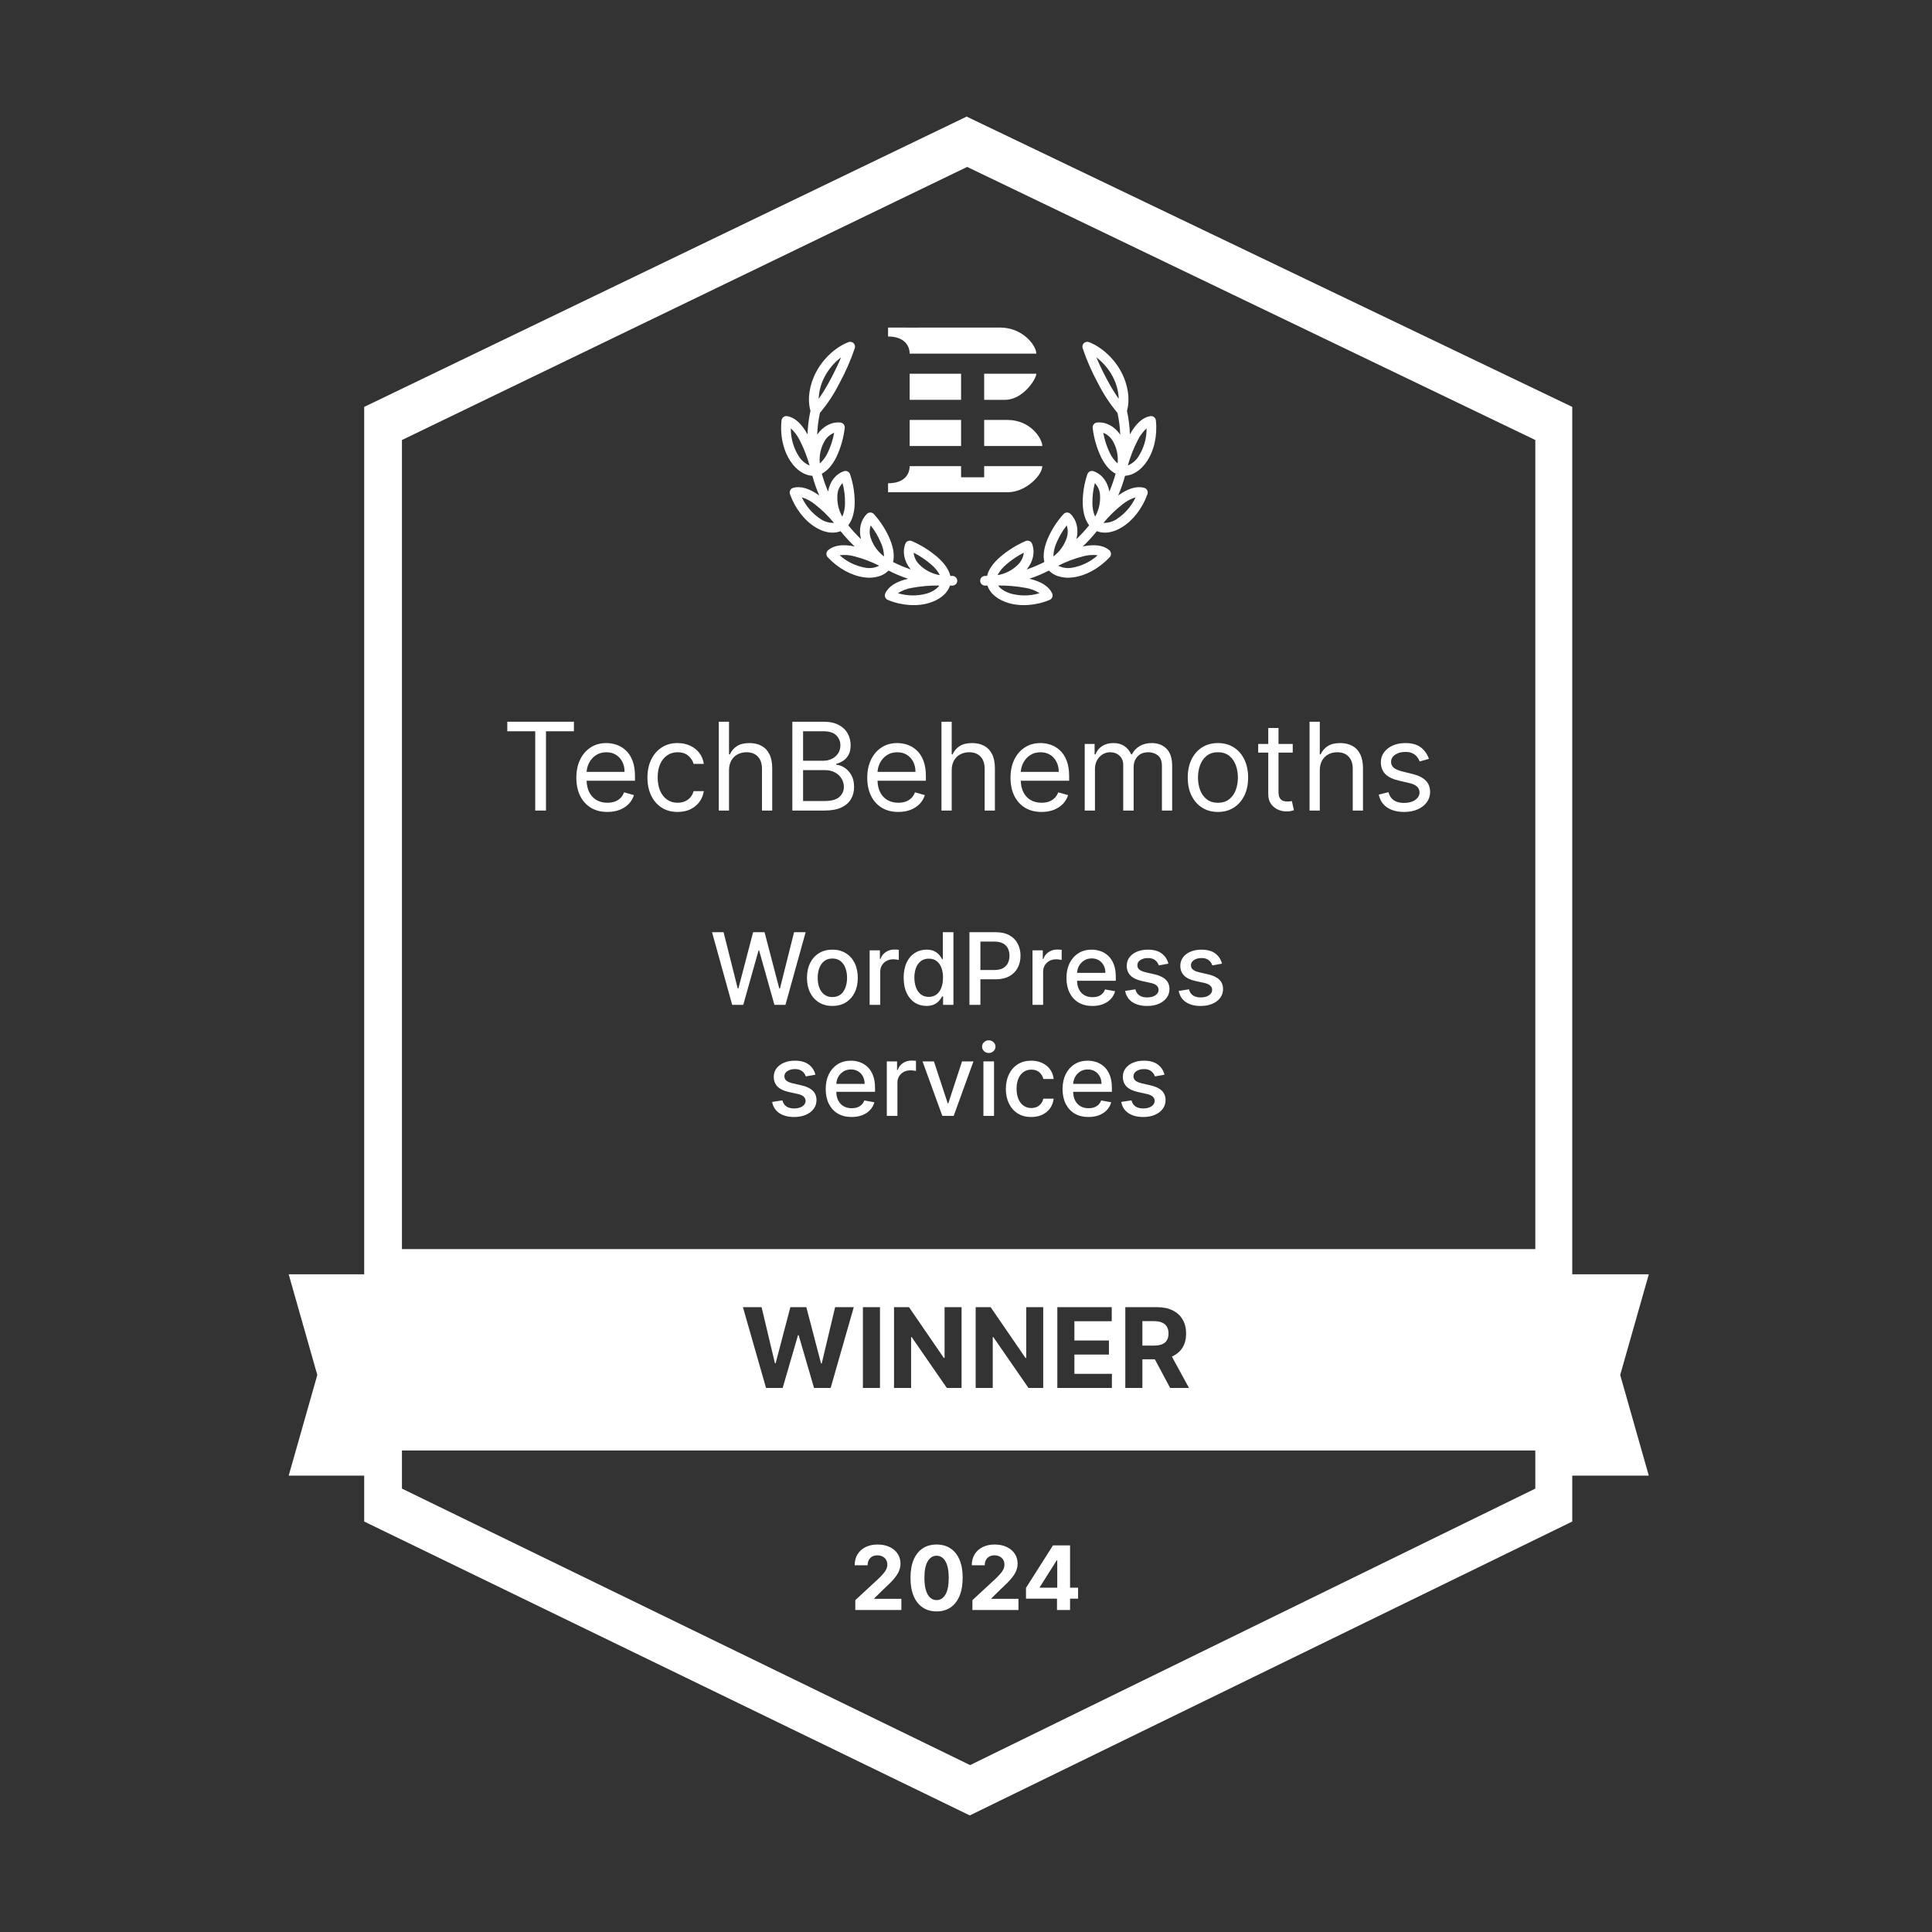 <svg viewBox="0 0 348 348" fill="none" xmlns="http://www.w3.org/2000/svg">
<rect x="0" y="0" width="348" height="348" fill="#333333" stroke="none"/>
<path d="M159.961 59V60.611C162.786 60.611 163.85 62.182 163.85 63.697H186.667C186.667 62.26 184.248 59 180.14 59L165.435 59.006V59.011L159.961 59Z" fill="white"/>
<path d="M177.273 72.018H181.03C184.279 72.018 186.667 68.249 186.667 67.32H177.273V72.018Z" fill="white"/>
<path d="M173.112 67.32H163.85V72.017H173.112V67.32Z" fill="white"/>
<path d="M163.85 80.337H173.112V75.641H163.85V80.337Z" fill="white"/>
<path d="M181.433 75.64H177.273V80.337H187.743C187.743 79.017 185.649 75.641 181.433 75.64Z" fill="white"/>
<path d="M173.112 83.961H163.85C163.85 85.566 162.764 87.048 159.961 87.047V88.659H181.57C184.731 88.659 187.743 85.622 187.743 83.965L177.273 83.961V85.974H173.112V83.961Z" fill="white"/>
<path fill-rule="evenodd" clip-rule="evenodd" d="M177.08 105.41C177.185 105.455 177.298 105.48 177.412 105.482C177.56 105.484 177.708 105.483 177.858 105.479C178.262 106.704 179.352 107.736 180.933 108.367C181.092 108.431 181.256 108.49 181.424 108.545C183.685 109.293 186.542 109.111 189.063 108.057C189.172 108.011 189.27 107.945 189.351 107.861C189.433 107.777 189.497 107.677 189.54 107.568C189.583 107.459 189.603 107.342 189.599 107.225C189.596 107.108 189.569 106.993 189.52 106.886C188.942 105.63 187.558 104.744 185.409 104.248C186.621 103.847 187.8 103.353 188.936 102.77C189.324 103.171 189.794 103.483 190.314 103.686C191.27 104.04 192.3 104.145 193.307 103.992C195.583 103.709 198.042 102.35 199.887 100.36C199.967 100.274 200.029 100.172 200.069 100.061C200.108 99.95 200.125 99.833 200.118 99.715C200.112 99.597 200.081 99.483 200.029 99.377C199.976 99.272 199.903 99.178 199.813 99.102C198.766 98.209 197.158 97.986 195.031 98.432C195.911 97.596 196.734 96.703 197.497 95.759C197.52 95.731 197.542 95.702 197.564 95.674C198.491 96.041 200.026 96.22 202.076 94.978C204.062 93.782 205.785 91.547 206.686 89.001C206.726 88.888 206.742 88.768 206.734 88.649C206.726 88.529 206.693 88.413 206.638 88.307C206.582 88.201 206.506 88.107 206.413 88.031C206.32 87.956 206.212 87.901 206.097 87.869C204.776 87.504 203.201 87.967 201.416 89.243C201.909 88.094 202.32 86.911 202.647 85.704C204.052 85.632 205.456 84.733 206.525 83.182C207.875 81.234 208.503 78.443 208.202 75.722C208.189 75.604 208.152 75.49 208.093 75.387C208.035 75.283 207.956 75.193 207.861 75.122C207.767 75.05 207.658 74.999 207.543 74.97C207.428 74.942 207.308 74.938 207.191 74.957C205.828 75.185 204.626 76.26 203.524 78.236C203.473 76.812 203.296 75.395 202.995 74.002C203.578 71.9 203.193 69.293 201.947 66.971C200.671 64.561 198.444 62.512 196.15 61.628C195.996 61.568 195.828 61.554 195.666 61.586C195.505 61.618 195.355 61.695 195.235 61.808C195.115 61.922 195.03 62.067 194.989 62.226C194.949 62.386 194.954 62.554 195.005 62.711C195.754 64.922 196.696 67.064 197.815 69.111C198.768 70.992 199.933 72.758 201.287 74.373C201.567 75.663 201.733 76.975 201.781 78.294C200.735 76.771 199.191 75.957 197.604 76.107C197.486 76.118 197.373 76.153 197.269 76.209C197.166 76.265 197.075 76.342 197.002 76.434C196.928 76.526 196.875 76.632 196.843 76.746C196.812 76.859 196.804 76.978 196.82 77.094C197.034 78.896 197.536 80.652 198.307 82.295C199.037 83.774 199.923 84.786 200.946 85.321C200.644 86.421 200.267 87.5 199.818 88.55C199.507 86.744 198.483 85.416 196.981 84.881C196.871 84.842 196.754 84.826 196.638 84.832C196.522 84.839 196.408 84.869 196.304 84.921C196.199 84.972 196.106 85.044 196.03 85.132C195.953 85.22 195.895 85.322 195.859 85.433C195.278 87.142 194.996 88.939 195.027 90.744C195.078 92.38 195.473 93.698 196.178 94.617L196.164 94.635L196.141 94.664C195.443 95.528 194.691 96.345 193.889 97.112C194.333 95.325 193.952 93.68 192.82 92.567C192.736 92.484 192.635 92.419 192.525 92.376C192.415 92.333 192.297 92.313 192.178 92.317C192.06 92.321 191.944 92.349 191.837 92.4C191.729 92.45 191.634 92.522 191.555 92.611C190.34 93.959 189.361 95.502 188.659 97.176C188.026 98.738 187.844 100.098 188.111 101.232C187.087 101.756 186.025 102.203 184.934 102.569C186.114 101.13 186.469 99.462 185.903 97.95C185.862 97.839 185.798 97.737 185.715 97.651C185.633 97.565 185.534 97.497 185.424 97.451C185.314 97.405 185.196 97.382 185.077 97.384C184.958 97.385 184.841 97.41 184.732 97.459C183.058 98.187 181.503 99.162 180.117 100.351C178.833 101.481 178.056 102.616 177.792 103.736C177.757 103.736 177.722 103.736 177.687 103.737L177.681 103.737C177.602 103.737 177.522 103.737 177.442 103.736C177.327 103.734 177.213 103.755 177.107 103.797C177 103.839 176.903 103.901 176.82 103.981C176.738 104.061 176.672 104.156 176.626 104.261C176.58 104.366 176.556 104.48 176.554 104.594C176.552 104.709 176.573 104.823 176.615 104.929C176.657 105.036 176.72 105.133 176.799 105.216C176.879 105.298 176.974 105.364 177.08 105.41ZM181.267 101.664C182.227 100.835 183.283 100.125 184.413 99.548C184.331 100.332 183.988 101.068 183.438 101.633C182.43 102.674 181.112 103.363 179.682 103.597C180.077 102.854 180.616 102.197 181.267 101.664ZM198.132 89.075L198.132 89.077C198.252 90.463 197.947 91.852 197.256 93.059C196.934 92.311 196.768 91.505 196.77 90.691C196.746 89.456 196.893 88.223 197.21 87.028C197.751 87.579 198.079 88.305 198.132 89.075ZM197.732 100.018C196.427 101.19 194.817 101.968 193.088 102.262C192.246 102.414 191.376 102.286 190.614 101.896C192.039 101.171 193.54 100.604 195.09 100.208C195.949 99.967 196.847 99.902 197.732 100.018ZM192.138 94.643C192.387 95.379 192.386 96.178 192.134 96.914L192.134 96.915L192.133 96.916C191.69 98.238 190.855 99.393 189.74 100.23C189.759 99.403 189.941 98.588 190.276 97.832C190.751 96.691 191.377 95.618 192.138 94.643ZM200.455 79.458L200.457 79.461C201.156 80.677 201.453 82.082 201.307 83.476C200.699 82.931 200.21 82.267 199.872 81.524C199.334 80.393 198.949 79.196 198.726 77.963C198.745 77.97 198.764 77.976 198.783 77.984C198.804 77.992 198.825 78 198.846 78.008C199.523 78.309 200.086 78.817 200.455 79.458ZM197.48 64.367C198.691 65.285 199.689 66.454 200.405 67.795C201.079 69.043 201.459 70.429 201.515 71.847C200.721 70.707 200 69.519 199.355 68.288C198.611 66.887 197.984 65.576 197.48 64.367ZM204.903 79.351C205.3 78.523 205.852 77.778 206.529 77.157C206.546 78.939 206.047 80.688 205.091 82.192C204.631 82.932 203.952 83.51 203.148 83.845C203.584 82.293 204.172 80.788 204.903 79.351ZM204.552 89.577C203.809 91.167 202.639 92.519 201.174 93.485C200.462 93.965 199.617 94.209 198.759 94.182C199.776 92.948 200.925 91.829 202.186 90.845C202.885 90.273 203.689 89.843 204.552 89.577ZM187.251 106.847C185.531 107.373 183.696 107.388 181.968 106.89C180.756 106.493 180.121 105.944 179.788 105.465C181.447 105.446 183.103 105.589 184.735 105.891C185.629 106.036 186.486 106.362 187.251 106.847Z" fill="white"/>
<path fill-rule="evenodd" clip-rule="evenodd" d="M171.564 105.482C171.678 105.48 171.791 105.455 171.897 105.41C172.002 105.364 172.097 105.298 172.177 105.216C172.256 105.133 172.319 105.036 172.361 104.929C172.403 104.823 172.424 104.709 172.422 104.594C172.42 104.48 172.396 104.366 172.35 104.261C172.304 104.156 172.238 104.061 172.156 103.981C172.073 103.901 171.976 103.839 171.869 103.797C171.763 103.755 171.649 103.734 171.534 103.736C171.454 103.737 171.375 103.737 171.295 103.737L171.234 103.736L171.184 103.736C170.92 102.616 170.143 101.481 168.859 100.351C167.473 99.162 165.918 98.187 164.244 97.459C164.135 97.41 164.018 97.385 163.899 97.384C163.78 97.382 163.662 97.405 163.552 97.451C163.442 97.497 163.343 97.565 163.261 97.651C163.178 97.737 163.114 97.839 163.073 97.95C162.507 99.462 162.862 101.13 164.042 102.569C162.951 102.203 161.889 101.756 160.865 101.232C161.132 100.098 160.95 98.738 160.317 97.176C159.615 95.502 158.636 93.959 157.421 92.611C157.342 92.522 157.247 92.45 157.139 92.4C157.032 92.349 156.916 92.321 156.798 92.317C156.679 92.313 156.561 92.333 156.451 92.376C156.341 92.419 156.24 92.484 156.156 92.567C155.024 93.68 154.643 95.325 155.087 97.112C154.285 96.345 153.533 95.528 152.835 94.664C152.827 94.653 152.819 94.643 152.81 94.632L152.798 94.617C153.503 93.698 153.898 92.38 153.949 90.744C153.98 88.939 153.698 87.142 153.117 85.433C153.081 85.322 153.023 85.22 152.947 85.132C152.87 85.044 152.777 84.972 152.672 84.921C152.568 84.869 152.454 84.839 152.338 84.832C152.222 84.826 152.105 84.842 151.995 84.881C150.493 85.416 149.469 86.744 149.158 88.55C148.709 87.5 148.332 86.421 148.031 85.321C149.053 84.786 149.939 83.774 150.669 82.295C151.44 80.652 151.942 78.896 152.156 77.094C152.172 76.978 152.164 76.859 152.133 76.746C152.101 76.632 152.048 76.526 151.974 76.434C151.901 76.342 151.81 76.265 151.707 76.209C151.603 76.153 151.49 76.118 151.372 76.107C149.785 75.957 148.241 76.771 147.195 78.294C147.244 76.975 147.409 75.663 147.689 74.373C149.043 72.758 150.21 70.991 151.163 69.11C152.282 67.063 153.222 64.922 153.971 62.711C154.022 62.554 154.027 62.386 153.987 62.226C153.946 62.067 153.861 61.922 153.741 61.808C153.621 61.695 153.471 61.618 153.31 61.586C153.148 61.554 152.98 61.568 152.826 61.628C150.532 62.512 148.305 64.561 147.029 66.971C145.783 69.293 145.398 71.9 145.981 74.002C145.68 75.395 145.503 76.812 145.452 78.236C144.35 76.26 143.148 75.185 141.785 74.957C141.668 74.938 141.548 74.942 141.433 74.97C141.318 74.999 141.209 75.05 141.115 75.122C141.02 75.193 140.941 75.283 140.883 75.387C140.824 75.49 140.787 75.604 140.774 75.722C140.473 78.443 141.101 81.234 142.451 83.182C143.52 84.733 144.924 85.632 146.329 85.704C146.656 86.911 147.067 88.094 147.56 89.243C145.775 87.967 144.2 87.504 142.879 87.869C142.764 87.901 142.656 87.956 142.563 88.031C142.47 88.107 142.394 88.201 142.339 88.307C142.283 88.413 142.25 88.529 142.242 88.649C142.234 88.768 142.25 88.888 142.29 89.001C143.191 91.547 144.914 93.782 146.9 94.978C148.95 96.22 150.485 96.041 151.412 95.674L151.43 95.697L151.446 95.718C151.457 95.731 151.468 95.745 151.479 95.759C152.242 96.703 153.066 97.596 153.945 98.432C151.818 97.986 150.21 98.209 149.163 99.102C149.073 99.178 149 99.272 148.948 99.377C148.895 99.483 148.864 99.597 148.858 99.715C148.851 99.833 148.868 99.95 148.907 100.061C148.947 100.172 149.009 100.274 149.089 100.36C150.934 102.35 153.393 103.709 155.669 103.992C156.676 104.145 157.706 104.04 158.662 103.686C159.182 103.483 159.652 103.171 160.04 102.77C161.176 103.353 162.355 103.847 163.567 104.248C161.418 104.744 160.034 105.63 159.456 106.886C159.407 106.993 159.38 107.108 159.377 107.225C159.373 107.342 159.393 107.459 159.436 107.568C159.479 107.677 159.543 107.777 159.625 107.861C159.707 107.945 159.804 108.011 159.913 108.057C162.434 109.111 165.291 109.293 167.552 108.545C167.72 108.49 167.884 108.431 168.043 108.367C169.624 107.736 170.714 106.704 171.118 105.479C171.268 105.483 171.416 105.484 171.564 105.482ZM164.563 99.548C165.693 100.125 166.749 100.835 167.709 101.664C168.361 102.197 168.899 102.854 169.294 103.597C167.864 103.363 166.546 102.672 165.537 101.631C164.988 101.066 164.645 100.332 164.563 99.548ZM150.844 89.077L150.844 89.075C150.897 88.305 151.225 87.579 151.766 87.028C152.083 88.223 152.231 89.456 152.206 90.691C152.208 91.505 152.042 92.311 151.72 93.059C151.03 91.852 150.724 90.463 150.844 89.077ZM155.888 102.262C154.159 101.968 152.549 101.19 151.244 100.018C152.129 99.902 153.027 99.967 153.886 100.208C155.436 100.604 156.937 101.171 158.362 101.896C157.6 102.286 156.731 102.414 155.888 102.262ZM156.842 96.915L156.842 96.914C156.59 96.178 156.589 95.379 156.838 94.643C157.599 95.618 158.225 96.691 158.7 97.832C159.035 98.588 159.217 99.403 159.236 100.23C158.121 99.393 157.287 98.238 156.843 96.916L156.842 96.915ZM148.519 79.461L148.521 79.458C148.89 78.817 149.453 78.309 150.13 78.008L150.146 78.002L150.181 77.988C150.204 77.979 150.227 77.971 150.25 77.963C150.027 79.196 149.642 80.393 149.104 81.524C148.766 82.267 148.277 82.931 147.669 83.476C147.523 82.082 147.821 80.677 148.519 79.461ZM148.571 67.795C149.287 66.454 150.285 65.285 151.496 64.367C150.992 65.576 150.365 66.887 149.621 68.288C148.976 69.519 148.255 70.707 147.461 71.847C147.517 70.429 147.897 69.043 148.571 67.795ZM142.447 77.157C143.124 77.778 143.676 78.523 144.073 79.351C144.804 80.788 145.392 82.293 145.828 83.845C145.024 83.51 144.345 82.932 143.885 82.192C142.929 80.688 142.43 78.939 142.447 77.157ZM147.802 93.485C146.337 92.519 145.167 91.167 144.424 89.577C145.287 89.843 146.091 90.273 146.79 90.845C148.051 91.829 149.2 92.948 150.217 94.182C149.359 94.209 148.514 93.965 147.802 93.485ZM167.008 106.89C165.28 107.388 163.445 107.373 161.725 106.847C162.491 106.362 163.347 106.036 164.241 105.891C165.873 105.589 167.529 105.446 169.188 105.465C168.855 105.944 168.22 106.493 167.008 106.89Z" fill="white"/>
<path d="M91.376 130V131.719H96.407V146H98.345V131.719H103.376V130H91.376Z" fill="white"/>
<path fill-rule="evenodd" clip-rule="evenodd" d="M109.407 146.25C108.251 146.25 107.254 145.995 106.415 145.484C105.582 144.969 104.938 144.25 104.485 143.328C104.037 142.401 103.813 141.323 103.813 140.094C103.813 138.865 104.037 137.781 104.485 136.844C104.938 135.901 105.569 135.167 106.376 134.641C107.188 134.109 108.136 133.844 109.22 133.844C109.845 133.844 110.462 133.948 111.071 134.156C111.681 134.365 112.235 134.703 112.735 135.172C113.235 135.635 113.634 136.25 113.931 137.016C114.228 137.781 114.376 138.724 114.376 139.844V140.625H105.661C105.688 141.423 105.843 142.108 106.126 142.68C106.444 143.305 106.884 143.781 107.446 144.109C108.009 144.432 108.662 144.594 109.407 144.594C109.892 144.594 110.329 144.526 110.72 144.391C111.116 144.25 111.457 144.042 111.743 143.766C112.03 143.484 112.251 143.135 112.407 142.719L114.188 143.219C114.001 143.823 113.686 144.354 113.243 144.812C112.8 145.266 112.254 145.62 111.603 145.875C110.951 146.125 110.22 146.25 109.407 146.25ZM106.087 137.453C105.841 137.949 105.701 138.475 105.666 139.031H112.501C112.501 138.354 112.366 137.75 112.095 137.219C111.829 136.688 111.449 136.268 110.954 135.961C110.465 135.654 109.886 135.5 109.22 135.5C108.485 135.5 107.85 135.682 107.313 136.047C106.782 136.406 106.373 136.875 106.087 137.453Z" fill="white"/>
<path d="M119.149 145.453C119.962 145.984 120.931 146.25 122.056 146.25C122.941 146.25 123.717 146.086 124.384 145.758C125.056 145.424 125.595 144.977 126.001 144.414C126.412 143.846 126.67 143.208 126.774 142.5H124.931C124.816 142.938 124.623 143.312 124.353 143.625C124.082 143.938 123.751 144.177 123.36 144.344C122.97 144.51 122.535 144.594 122.056 144.594C121.326 144.594 120.691 144.404 120.149 144.023C119.613 143.643 119.196 143.109 118.899 142.422C118.608 141.734 118.462 140.927 118.462 140C118.462 139.094 118.61 138.305 118.907 137.633C119.209 136.956 119.629 136.432 120.165 136.062C120.707 135.688 121.337 135.5 122.056 135.5C122.868 135.5 123.514 135.714 123.993 136.141C124.478 136.562 124.79 137.047 124.931 137.594H126.774C126.67 136.844 126.402 136.188 125.97 135.625C125.537 135.062 124.983 134.625 124.306 134.312C123.629 134 122.868 133.844 122.024 133.844C120.941 133.844 119.993 134.109 119.181 134.641C118.373 135.167 117.743 135.898 117.29 136.836C116.842 137.768 116.618 138.844 116.618 140.062C116.618 141.26 116.837 142.326 117.274 143.258C117.712 144.19 118.337 144.922 119.149 145.453Z" fill="white"/>
<path d="M131.313 138.781V146H129.47V130H131.313V135.875H131.47C131.751 135.255 132.173 134.763 132.735 134.398C133.303 134.029 134.058 133.844 135.001 133.844C135.819 133.844 136.535 134.008 137.149 134.336C137.764 134.659 138.241 135.156 138.579 135.828C138.923 136.495 139.095 137.344 139.095 138.375V146H137.251V138.5C137.251 137.547 137.004 136.81 136.509 136.289C136.019 135.763 135.34 135.5 134.47 135.5C133.866 135.5 133.324 135.628 132.845 135.883C132.371 136.138 131.996 136.51 131.72 137C131.449 137.49 131.313 138.083 131.313 138.781Z" fill="white"/>
<path fill-rule="evenodd" clip-rule="evenodd" d="M142.718 130V146H148.499C149.759 146 150.783 145.812 151.569 145.438C152.356 145.062 152.931 144.555 153.296 143.914C153.66 143.273 153.843 142.552 153.843 141.75C153.843 140.906 153.676 140.193 153.343 139.609C153.009 139.026 152.595 138.578 152.101 138.266C151.606 137.953 151.114 137.781 150.624 137.75V137.594C151.082 137.469 151.507 137.276 151.897 137.016C152.293 136.755 152.611 136.401 152.851 135.953C153.095 135.505 153.218 134.938 153.218 134.25C153.218 133.469 153.041 132.758 152.687 132.117C152.332 131.471 151.793 130.958 151.069 130.578C150.345 130.193 149.426 130 148.312 130H142.718ZM148.499 144.281H144.655V138.719H148.593C149.291 138.719 149.895 138.859 150.405 139.141C150.916 139.417 151.309 139.786 151.585 140.25C151.861 140.708 151.999 141.208 151.999 141.75C151.999 142.453 151.731 143.052 151.194 143.547C150.663 144.036 149.765 144.281 148.499 144.281ZM148.249 137.031H144.655V131.719H148.312C149.374 131.719 150.15 131.966 150.64 132.461C151.129 132.951 151.374 133.547 151.374 134.25C151.374 134.812 151.233 135.302 150.952 135.719C150.676 136.135 150.301 136.458 149.827 136.688C149.358 136.917 148.832 137.031 148.249 137.031Z" fill="white"/>
<path fill-rule="evenodd" clip-rule="evenodd" d="M161.808 146.25C160.651 146.25 159.654 145.995 158.815 145.484C157.982 144.969 157.339 144.25 156.886 143.328C156.438 142.401 156.214 141.323 156.214 140.094C156.214 138.865 156.438 137.781 156.886 136.844C157.339 135.901 157.969 135.167 158.776 134.641C159.589 134.109 160.537 133.844 161.62 133.844C162.245 133.844 162.862 133.948 163.472 134.156C164.081 134.365 164.636 134.703 165.136 135.172C165.636 135.635 166.034 136.25 166.331 137.016C166.628 137.781 166.776 138.724 166.776 139.844V140.625H158.062C158.088 141.423 158.243 142.108 158.526 142.68C158.844 143.305 159.284 143.781 159.847 144.109C160.409 144.432 161.063 144.594 161.808 144.594C162.292 144.594 162.729 144.526 163.12 144.391C163.516 144.25 163.857 144.042 164.144 143.766C164.43 143.484 164.651 143.135 164.808 142.719L166.589 143.219C166.401 143.823 166.086 144.354 165.644 144.812C165.201 145.266 164.654 145.62 164.003 145.875C163.352 146.125 162.62 146.25 161.808 146.25ZM158.487 137.453C158.242 137.949 158.102 138.475 158.066 139.031H164.901C164.901 138.354 164.766 137.75 164.495 137.219C164.229 136.688 163.849 136.268 163.354 135.961C162.865 135.654 162.287 135.5 161.62 135.5C160.886 135.5 160.25 135.682 159.714 136.047C159.183 136.406 158.774 136.875 158.487 137.453Z" fill="white"/>
<path d="M171.425 146V138.781C171.425 138.083 171.56 137.49 171.831 137C172.107 136.51 172.482 136.138 172.956 135.883C173.435 135.628 173.977 135.5 174.581 135.5C175.451 135.5 176.131 135.763 176.62 136.289C177.115 136.81 177.362 137.547 177.362 138.5V146H179.206V138.375C179.206 137.344 179.034 136.495 178.69 135.828C178.352 135.156 177.875 134.659 177.261 134.336C176.646 134.008 175.93 133.844 175.112 133.844C174.17 133.844 173.414 134.029 172.847 134.398C172.284 134.763 171.862 135.255 171.581 135.875H171.425V130H169.581V146H171.425Z" fill="white"/>
<path fill-rule="evenodd" clip-rule="evenodd" d="M187.61 146.25C186.454 146.25 185.457 145.995 184.618 145.484C183.785 144.969 183.142 144.25 182.688 143.328C182.241 142.401 182.017 141.323 182.017 140.094C182.017 138.865 182.241 137.781 182.688 136.844C183.142 135.901 183.772 135.167 184.579 134.641C185.392 134.109 186.34 133.844 187.423 133.844C188.048 133.844 188.665 133.948 189.274 134.156C189.884 134.365 190.438 134.703 190.938 135.172C191.438 135.635 191.837 136.25 192.134 137.016C192.431 137.781 192.579 138.724 192.579 139.844V140.625H183.864C183.891 141.423 184.046 142.108 184.329 142.68C184.647 143.305 185.087 143.781 185.649 144.109C186.212 144.432 186.866 144.594 187.61 144.594C188.095 144.594 188.532 144.526 188.923 144.391C189.319 144.25 189.66 144.042 189.946 143.766C190.233 143.484 190.454 143.135 190.61 142.719L192.392 143.219C192.204 143.823 191.889 144.354 191.446 144.812C191.004 145.266 190.457 145.62 189.806 145.875C189.155 146.125 188.423 146.25 187.61 146.25ZM184.29 137.453C184.045 137.949 183.904 138.475 183.869 139.031H190.704C190.704 138.354 190.569 137.75 190.298 137.219C190.032 136.688 189.652 136.268 189.157 135.961C188.668 135.654 188.09 135.5 187.423 135.5C186.688 135.5 186.053 135.682 185.517 136.047C184.985 136.406 184.576 136.875 184.29 137.453Z" fill="white"/>
<path d="M197.165 134H195.384V146H197.228V138.5C197.228 137.911 197.353 137.393 197.603 136.945C197.858 136.492 198.191 136.138 198.603 135.883C199.019 135.628 199.467 135.5 199.946 135.5C200.644 135.5 201.215 135.711 201.657 136.133C202.1 136.549 202.321 137.099 202.321 137.781V146H204.196V138.188C204.196 137.411 204.428 136.771 204.892 136.266C205.355 135.755 206.009 135.5 206.853 135.5C207.509 135.5 208.079 135.69 208.563 136.07C209.048 136.451 209.29 137.083 209.29 137.969V146H211.134V137.969C211.134 136.557 210.793 135.518 210.11 134.852C209.428 134.18 208.55 133.844 207.478 133.844C206.618 133.844 205.881 134.029 205.267 134.398C204.652 134.763 204.191 135.255 203.884 135.875H203.759C203.462 135.234 203.048 134.737 202.517 134.383C201.991 134.023 201.332 133.844 200.54 133.844C199.759 133.844 199.09 134.023 198.532 134.383C197.975 134.737 197.571 135.234 197.321 135.875H197.165V134Z" fill="white"/>
<path fill-rule="evenodd" clip-rule="evenodd" d="M219.38 146.25C218.297 146.25 217.346 145.992 216.528 145.477C215.716 144.961 215.08 144.24 214.622 143.312C214.169 142.385 213.942 141.302 213.942 140.062C213.942 138.812 214.169 137.721 214.622 136.789C215.08 135.857 215.716 135.133 216.528 134.617C217.346 134.102 218.297 133.844 219.38 133.844C220.463 133.844 221.411 134.102 222.224 134.617C223.041 135.133 223.677 135.857 224.13 136.789C224.588 137.721 224.817 138.812 224.817 140.062C224.817 141.302 224.588 142.385 224.13 143.312C223.677 144.24 223.041 144.961 222.224 145.477C221.411 145.992 220.463 146.25 219.38 146.25ZM219.38 144.594C220.203 144.594 220.88 144.383 221.411 143.961C221.942 143.539 222.336 142.984 222.591 142.297C222.846 141.609 222.974 140.865 222.974 140.062C222.974 139.26 222.846 138.513 222.591 137.82C222.336 137.128 221.942 136.568 221.411 136.141C220.88 135.714 220.203 135.5 219.38 135.5C218.557 135.5 217.88 135.714 217.349 136.141C216.817 136.568 216.424 137.128 216.169 137.82C215.914 138.513 215.786 139.26 215.786 140.062C215.786 140.865 215.914 141.609 216.169 142.297C216.424 142.984 216.817 143.539 217.349 143.961C217.88 144.383 218.557 144.594 219.38 144.594Z" fill="white"/>
<path d="M232.851 135.562V134H230.288V131.125H228.444V134H226.632V135.562H228.444V143.062C228.444 143.76 228.606 144.339 228.929 144.797C229.257 145.255 229.668 145.596 230.163 145.82C230.663 146.044 231.174 146.156 231.694 146.156C232.038 146.156 232.322 146.13 232.546 146.078C232.77 146.031 232.944 145.984 233.069 145.938L232.694 144.281L232.382 144.344C232.252 144.365 232.085 144.375 231.882 144.375C231.611 144.375 231.353 144.333 231.108 144.25C230.869 144.161 230.671 143.99 230.515 143.734C230.364 143.474 230.288 143.083 230.288 142.562V135.562H232.851Z" fill="white"/>
<path d="M237.726 138.781V146H235.882V130H237.726V135.875H237.882C238.163 135.255 238.585 134.763 239.147 134.398C239.715 134.029 240.47 133.844 241.413 133.844C242.231 133.844 242.947 134.008 243.562 134.336C244.176 134.659 244.653 135.156 244.991 135.828C245.335 136.495 245.507 137.344 245.507 138.375V146H243.663V138.5C243.663 137.547 243.416 136.81 242.921 136.289C242.431 135.763 241.752 135.5 240.882 135.5C240.278 135.5 239.736 135.628 239.257 135.883C238.783 136.138 238.408 136.51 238.132 137C237.861 137.49 237.726 138.083 237.726 138.781Z" fill="white"/>
<path d="M255.724 137.156L257.38 136.688C257.093 135.833 256.609 135.146 255.927 134.625C255.25 134.104 254.317 133.844 253.13 133.844C252.286 133.844 251.531 133.992 250.864 134.289C250.203 134.586 249.679 134.995 249.294 135.516C248.914 136.036 248.724 136.635 248.724 137.312C248.724 138.141 248.979 138.831 249.489 139.383C250.005 139.93 250.812 140.333 251.911 140.594L253.911 141.062C254.515 141.203 254.963 141.417 255.255 141.703C255.547 141.984 255.692 142.333 255.692 142.75C255.692 143.266 255.437 143.708 254.927 144.078C254.422 144.443 253.739 144.625 252.88 144.625C252.125 144.625 251.513 144.464 251.044 144.141C250.58 143.818 250.265 143.333 250.099 142.688L248.349 143.125C248.562 144.146 249.07 144.922 249.872 145.453C250.674 145.984 251.687 146.25 252.911 146.25C253.843 146.25 254.661 146.094 255.364 145.781C256.067 145.469 256.614 145.042 257.005 144.5C257.401 143.958 257.599 143.344 257.599 142.656C257.599 141.818 257.336 141.133 256.81 140.602C256.284 140.065 255.484 139.667 254.411 139.406L252.63 138.969C251.922 138.792 251.401 138.57 251.067 138.305C250.734 138.039 250.567 137.677 250.567 137.219C250.567 136.703 250.81 136.279 251.294 135.945C251.784 135.607 252.396 135.438 253.13 135.438C253.666 135.438 254.106 135.523 254.45 135.695C254.794 135.867 255.065 136.086 255.263 136.352C255.466 136.612 255.619 136.88 255.724 137.156Z" fill="white"/>
<path d="M128.254 167.909L131.884 181H133.879L136.634 171.195H136.736L139.491 181H141.479L145.116 167.909H143.032L140.488 178.053H140.366L137.714 167.909H135.656L133.003 178.047H132.881L130.331 167.909H128.254Z" fill="white"/>
<path fill-rule="evenodd" clip-rule="evenodd" d="M149.932 181.198C149.012 181.198 148.208 180.987 147.522 180.565C146.836 180.143 146.304 179.553 145.924 178.795C145.545 178.036 145.355 177.15 145.355 176.136C145.355 175.117 145.545 174.227 145.924 173.464C146.304 172.701 146.836 172.109 147.522 171.687C148.208 171.265 149.012 171.054 149.932 171.054C150.853 171.054 151.656 171.265 152.342 171.687C153.028 172.109 153.561 172.701 153.94 173.464C154.319 174.227 154.509 175.117 154.509 176.136C154.509 177.15 154.319 178.036 153.94 178.795C153.561 179.553 153.028 180.143 152.342 180.565C151.656 180.987 150.853 181.198 149.932 181.198ZM149.939 179.594C150.535 179.594 151.029 179.436 151.422 179.121C151.814 178.805 152.103 178.386 152.291 177.862C152.483 177.337 152.578 176.76 152.578 176.129C152.578 175.503 152.483 174.928 152.291 174.403C152.103 173.875 151.814 173.451 151.422 173.131C151.029 172.812 150.535 172.652 149.939 172.652C149.338 172.652 148.839 172.812 148.443 173.131C148.051 173.451 147.759 173.875 147.567 174.403C147.38 174.928 147.286 175.503 147.286 176.129C147.286 176.76 147.38 177.337 147.567 177.862C147.759 178.386 148.051 178.805 148.443 179.121C148.839 179.436 149.338 179.594 149.939 179.594Z" fill="white"/>
<path d="M156.642 171.182V181H158.553V175.004C158.553 174.578 158.656 174.199 158.86 173.866C159.065 173.53 159.342 173.268 159.691 173.08C160.045 172.888 160.448 172.793 160.899 172.793C161.095 172.793 161.291 172.808 161.487 172.837C161.683 172.863 161.82 172.886 161.896 172.908V171.08C161.803 171.067 161.673 171.056 161.507 171.048C161.345 171.039 161.204 171.035 161.085 171.035C160.509 171.035 159.994 171.188 159.538 171.495C159.086 171.798 158.771 172.213 158.592 172.741H158.49V171.182H156.642Z" fill="white"/>
<path fill-rule="evenodd" clip-rule="evenodd" d="M166.874 181.192C166.082 181.192 165.374 180.989 164.752 180.585C164.134 180.175 163.648 179.594 163.295 178.839C162.945 178.081 162.771 177.171 162.771 176.11C162.771 175.049 162.947 174.141 163.301 173.387C163.659 172.633 164.149 172.055 164.771 171.655C165.393 171.254 166.099 171.054 166.887 171.054C167.496 171.054 167.987 171.156 168.357 171.361C168.732 171.561 169.022 171.795 169.227 172.064C169.435 172.332 169.597 172.569 169.712 172.773H169.827V167.909H171.739V181H169.872V179.472H169.712C169.597 179.681 169.431 179.92 169.214 180.188C169.001 180.457 168.707 180.691 168.332 180.891C167.957 181.092 167.471 181.192 166.874 181.192ZM167.296 179.562C167.846 179.562 168.31 179.417 168.69 179.127C169.073 178.833 169.363 178.426 169.559 177.906C169.759 177.386 169.859 176.781 169.859 176.091C169.859 175.409 169.761 174.812 169.565 174.301C169.369 173.79 169.082 173.391 168.702 173.106C168.323 172.82 167.854 172.678 167.296 172.678C166.721 172.678 166.241 172.827 165.858 173.125C165.474 173.423 165.185 173.83 164.989 174.346C164.797 174.862 164.701 175.443 164.701 176.091C164.701 176.747 164.799 177.337 164.995 177.862C165.191 178.386 165.481 178.801 165.864 179.108C166.252 179.411 166.729 179.562 167.296 179.562Z" fill="white"/>
<path fill-rule="evenodd" clip-rule="evenodd" d="M174.62 167.909V181H176.595V176.398H179.28C180.294 176.398 181.135 176.212 181.805 175.842C182.478 175.467 182.981 174.96 183.313 174.32C183.65 173.677 183.818 172.952 183.818 172.147C183.818 171.346 183.652 170.626 183.319 169.987C182.987 169.343 182.486 168.836 181.817 168.465C181.148 168.094 180.305 167.909 179.286 167.909H174.62ZM176.595 174.723H179.101C179.744 174.723 180.266 174.612 180.667 174.391C181.067 174.165 181.361 173.858 181.549 173.47C181.736 173.082 181.83 172.641 181.83 172.147C181.83 171.653 181.736 171.214 181.549 170.83C181.361 170.447 181.065 170.146 180.66 169.929C180.26 169.712 179.731 169.603 179.075 169.603H176.595V174.723Z" fill="white"/>
<path d="M185.98 171.182H187.827V172.741H187.93C188.109 172.213 188.424 171.798 188.876 171.495C189.332 171.188 189.847 171.035 190.423 171.035C190.542 171.035 190.683 171.039 190.844 171.048C191.011 171.056 191.141 171.067 191.234 171.08V172.908C191.158 172.886 191.021 172.863 190.825 172.837C190.629 172.808 190.433 172.793 190.237 172.793C189.786 172.793 189.383 172.888 189.029 173.08C188.68 173.268 188.403 173.53 188.198 173.866C187.994 174.199 187.891 174.578 187.891 175.004V181H185.98V171.182Z" fill="white"/>
<path fill-rule="evenodd" clip-rule="evenodd" d="M194.269 180.578C194.968 180.991 195.801 181.198 196.768 181.198C197.484 181.198 198.121 181.089 198.68 180.872C199.242 180.651 199.709 180.342 200.079 179.945C200.454 179.545 200.714 179.078 200.859 178.545L199.05 178.219C198.935 178.526 198.769 178.784 198.552 178.993C198.334 179.202 198.077 179.359 197.778 179.466C197.48 179.568 197.15 179.619 196.787 179.619C196.229 179.619 195.741 179.5 195.324 179.261C194.906 179.018 194.58 178.667 194.346 178.207C194.131 177.778 194.017 177.265 194.002 176.666H200.981V175.989C200.981 175.098 200.861 174.342 200.623 173.719C200.384 173.093 200.058 172.584 199.645 172.192C199.231 171.8 198.765 171.512 198.245 171.329C197.725 171.146 197.188 171.054 196.634 171.054C195.722 171.054 194.925 171.269 194.243 171.7C193.566 172.13 193.037 172.729 192.658 173.496C192.283 174.263 192.096 175.149 192.096 176.155C192.096 177.173 192.283 178.062 192.658 178.82C193.037 179.575 193.574 180.161 194.269 180.578ZM194.005 175.234C194.028 174.812 194.133 174.418 194.32 174.052C194.537 173.63 194.844 173.289 195.241 173.029C195.641 172.765 196.11 172.633 196.647 172.633C197.141 172.633 197.572 172.746 197.938 172.972C198.309 173.197 198.596 173.506 198.801 173.898C199.006 174.286 199.108 174.732 199.108 175.234H194.005Z" fill="white"/>
<path d="M210.458 173.579L208.726 173.886C208.654 173.664 208.539 173.453 208.381 173.253C208.228 173.053 208.019 172.888 207.755 172.761C207.49 172.633 207.16 172.569 206.764 172.569C206.223 172.569 205.771 172.69 205.409 172.933C205.047 173.172 204.865 173.481 204.865 173.86C204.865 174.188 204.987 174.452 205.23 174.653C205.473 174.853 205.865 175.017 206.406 175.145L207.966 175.503C208.869 175.712 209.542 176.033 209.985 176.468C210.429 176.903 210.65 177.467 210.65 178.162C210.65 178.75 210.48 179.274 210.139 179.734C209.802 180.19 209.331 180.548 208.726 180.808C208.125 181.068 207.429 181.198 206.636 181.198C205.537 181.198 204.64 180.964 203.945 180.495C203.25 180.022 202.824 179.351 202.667 178.482L204.514 178.2C204.629 178.682 204.865 179.046 205.223 179.293C205.581 179.536 206.048 179.658 206.623 179.658C207.25 179.658 207.75 179.528 208.125 179.268C208.5 179.004 208.688 178.682 208.688 178.303C208.688 177.996 208.573 177.738 208.343 177.529C208.117 177.32 207.77 177.163 207.301 177.056L205.639 176.692C204.723 176.483 204.045 176.151 203.606 175.695C203.172 175.239 202.954 174.661 202.954 173.962C202.954 173.383 203.116 172.876 203.44 172.441C203.764 172.006 204.211 171.668 204.782 171.425C205.353 171.178 206.007 171.054 206.745 171.054C207.806 171.054 208.641 171.284 209.25 171.744C209.86 172.2 210.262 172.812 210.458 173.579Z" fill="white"/>
<path d="M218.377 173.886L220.109 173.579C219.913 172.812 219.51 172.2 218.901 171.744C218.291 171.284 217.456 171.054 216.395 171.054C215.658 171.054 215.004 171.178 214.433 171.425C213.862 171.668 213.414 172.006 213.09 172.441C212.767 172.876 212.605 173.383 212.605 173.962C212.605 174.661 212.822 175.239 213.257 175.695C213.695 176.151 214.373 176.483 215.289 176.692L216.951 177.056C217.42 177.163 217.767 177.32 217.993 177.529C218.223 177.738 218.338 177.996 218.338 178.303C218.338 178.682 218.151 179.004 217.776 179.268C217.401 179.528 216.9 179.658 216.274 179.658C215.698 179.658 215.232 179.536 214.874 179.293C214.516 179.046 214.279 178.682 214.164 178.2L212.317 178.482C212.475 179.351 212.901 180.022 213.595 180.495C214.29 180.964 215.187 181.198 216.286 181.198C217.079 181.198 217.776 181.068 218.377 180.808C218.982 180.548 219.453 180.19 219.789 179.734C220.13 179.274 220.301 178.75 220.301 178.162C220.301 177.467 220.079 176.903 219.636 176.468C219.193 176.033 218.519 175.712 217.616 175.503L216.056 175.145C215.515 175.017 215.123 174.853 214.88 174.653C214.637 174.452 214.516 174.188 214.516 173.86C214.516 173.481 214.697 173.172 215.059 172.933C215.421 172.69 215.873 172.569 216.414 172.569C216.811 172.569 217.141 172.633 217.405 172.761C217.669 172.888 217.878 173.053 218.031 173.253C218.189 173.453 218.304 173.664 218.377 173.886Z" fill="white"/>
<path d="M146.878 193.579L145.146 193.886C145.074 193.664 144.959 193.453 144.801 193.253C144.648 193.053 144.439 192.888 144.175 192.761C143.91 192.633 143.58 192.569 143.184 192.569C142.643 192.569 142.191 192.69 141.829 192.933C141.466 193.172 141.285 193.481 141.285 193.86C141.285 194.188 141.407 194.452 141.65 194.653C141.893 194.853 142.285 195.017 142.826 195.145L144.385 195.503C145.289 195.712 145.962 196.033 146.405 196.468C146.849 196.903 147.07 197.467 147.07 198.162C147.07 198.75 146.9 199.274 146.559 199.734C146.222 200.19 145.751 200.548 145.146 200.808C144.545 201.068 143.849 201.198 143.056 201.198C141.956 201.198 141.059 200.964 140.365 200.495C139.67 200.022 139.244 199.351 139.086 198.482L140.934 198.2C141.049 198.682 141.285 199.046 141.643 199.293C142.001 199.536 142.468 199.658 143.043 199.658C143.67 199.658 144.17 199.528 144.545 199.268C144.92 199.004 145.108 198.682 145.108 198.303C145.108 197.996 144.993 197.738 144.763 197.529C144.537 197.32 144.189 197.163 143.721 197.056L142.059 196.692C141.143 196.483 140.465 196.151 140.026 195.695C139.591 195.239 139.374 194.661 139.374 193.962C139.374 193.383 139.536 192.876 139.86 192.441C140.184 192.006 140.631 191.668 141.202 191.425C141.773 191.178 142.427 191.054 143.165 191.054C144.226 191.054 145.061 191.284 145.67 191.744C146.28 192.2 146.682 192.812 146.878 193.579Z" fill="white"/>
<path fill-rule="evenodd" clip-rule="evenodd" d="M150.904 200.578C151.603 200.991 152.436 201.198 153.403 201.198C154.119 201.198 154.756 201.089 155.314 200.872C155.877 200.651 156.343 200.342 156.714 199.945C157.089 199.545 157.349 199.078 157.494 198.545L155.685 198.219C155.57 198.526 155.404 198.784 155.186 198.993C154.969 199.202 154.711 199.359 154.413 199.466C154.115 199.568 153.784 199.619 153.422 199.619C152.864 199.619 152.376 199.5 151.958 199.261C151.541 199.018 151.215 198.667 150.98 198.207C150.766 197.778 150.652 197.265 150.637 196.666H157.615V195.989C157.615 195.098 157.496 194.342 157.257 193.719C157.019 193.093 156.693 192.584 156.279 192.192C155.866 191.8 155.4 191.512 154.88 191.329C154.36 191.146 153.823 191.054 153.269 191.054C152.357 191.054 151.56 191.269 150.878 191.7C150.201 192.13 149.672 192.729 149.293 193.496C148.918 194.263 148.73 195.149 148.73 196.155C148.73 197.173 148.918 198.062 149.293 198.82C149.672 199.575 150.209 200.161 150.904 200.578ZM150.64 195.234C150.663 194.812 150.768 194.418 150.955 194.052C151.172 193.63 151.479 193.289 151.875 193.029C152.276 192.765 152.745 192.633 153.282 192.633C153.776 192.633 154.206 192.746 154.573 192.972C154.944 193.197 155.231 193.506 155.436 193.898C155.64 194.286 155.743 194.732 155.743 195.234H150.64Z" fill="white"/>
<path d="M159.736 201V191.182H161.583V192.741H161.686C161.865 192.213 162.18 191.798 162.632 191.495C163.088 191.188 163.603 191.035 164.178 191.035C164.298 191.035 164.438 191.039 164.6 191.048C164.767 191.056 164.896 191.067 164.99 191.08V192.908C164.914 192.886 164.777 192.863 164.581 192.837C164.385 192.808 164.189 192.793 163.993 192.793C163.541 192.793 163.139 192.888 162.785 193.08C162.436 193.268 162.159 193.53 161.954 193.866C161.749 194.199 161.647 194.578 161.647 195.004V201H159.736Z" fill="white"/>
<path d="M171.782 201L175.342 191.182H173.29L170.81 198.737H170.708L168.221 191.182H166.17L169.736 201H171.782Z" fill="white"/>
<path d="M177.138 201V191.182H179.05V201H177.138Z" fill="white"/>
<path d="M177.247 189.335C177.486 189.556 177.771 189.667 178.104 189.667C178.436 189.667 178.719 189.556 178.954 189.335C179.192 189.109 179.312 188.84 179.312 188.529C179.312 188.214 179.192 187.945 178.954 187.724C178.719 187.498 178.436 187.385 178.104 187.385C177.771 187.385 177.486 187.498 177.247 187.724C177.013 187.945 176.895 188.214 176.895 188.529C176.895 188.84 177.013 189.109 177.247 189.335Z" fill="white"/>
<path d="M185.756 201.198C184.806 201.198 183.988 200.983 183.302 200.553C182.62 200.118 182.096 199.519 181.729 198.756C181.363 197.994 181.18 197.12 181.18 196.136C181.18 195.138 181.367 194.259 181.742 193.496C182.117 192.729 182.646 192.13 183.327 191.7C184.009 191.269 184.812 191.054 185.737 191.054C186.483 191.054 187.148 191.192 187.732 191.469C188.315 191.742 188.786 192.126 189.144 192.62C189.506 193.114 189.722 193.692 189.79 194.352H187.93C187.827 193.892 187.593 193.496 187.227 193.163C186.864 192.831 186.379 192.665 185.769 192.665C185.237 192.665 184.77 192.805 184.369 193.087C183.973 193.364 183.664 193.76 183.442 194.276C183.221 194.787 183.11 195.392 183.11 196.091C183.11 196.807 183.219 197.425 183.436 197.945C183.653 198.464 183.96 198.867 184.357 199.153C184.757 199.438 185.228 199.581 185.769 199.581C186.131 199.581 186.46 199.515 186.754 199.383C187.052 199.246 187.301 199.053 187.501 198.801C187.706 198.55 187.849 198.247 187.93 197.893H189.79C189.722 198.528 189.515 199.095 189.17 199.594C188.825 200.092 188.362 200.484 187.783 200.77C187.207 201.055 186.532 201.198 185.756 201.198Z" fill="white"/>
<path fill-rule="evenodd" clip-rule="evenodd" d="M193.566 200.578C194.265 200.991 195.098 201.198 196.065 201.198C196.781 201.198 197.418 201.089 197.976 200.872C198.539 200.651 199.006 200.342 199.376 199.945C199.751 199.545 200.011 199.078 200.156 198.545L198.347 198.219C198.232 198.526 198.066 198.784 197.849 198.993C197.631 199.202 197.373 199.359 197.075 199.466C196.777 199.568 196.447 199.619 196.084 199.619C195.526 199.619 195.038 199.5 194.621 199.261C194.203 199.018 193.877 198.667 193.643 198.207C193.428 197.778 193.314 197.265 193.299 196.666H200.278V195.989C200.278 195.098 200.158 194.342 199.92 193.719C199.681 193.093 199.355 192.584 198.942 192.192C198.528 191.8 198.062 191.512 197.542 191.329C197.022 191.146 196.485 191.054 195.931 191.054C195.019 191.054 194.222 191.269 193.54 191.7C192.863 192.13 192.334 192.729 191.955 193.496C191.58 194.263 191.393 195.149 191.393 196.155C191.393 197.173 191.58 198.062 191.955 198.82C192.334 199.575 192.871 200.161 193.566 200.578ZM193.302 195.234C193.325 194.812 193.43 194.418 193.617 194.052C193.834 193.63 194.141 193.289 194.537 193.029C194.938 192.765 195.407 192.633 195.944 192.633C196.438 192.633 196.868 192.746 197.235 192.972C197.606 193.197 197.893 193.506 198.098 193.898C198.302 194.286 198.405 194.732 198.405 195.234H193.302Z" fill="white"/>
<path d="M209.755 193.579L208.023 193.886C207.951 193.664 207.836 193.453 207.678 193.253C207.525 193.053 207.316 192.888 207.051 192.761C206.787 192.633 206.457 192.569 206.061 192.569C205.52 192.569 205.068 192.69 204.706 192.933C204.343 193.172 204.162 193.481 204.162 193.86C204.162 194.188 204.284 194.452 204.527 194.653C204.77 194.853 205.162 195.017 205.703 195.145L207.262 195.503C208.166 195.712 208.839 196.033 209.282 196.468C209.725 196.903 209.947 197.467 209.947 198.162C209.947 198.75 209.777 199.274 209.436 199.734C209.099 200.19 208.628 200.548 208.023 200.808C207.422 201.068 206.725 201.198 205.933 201.198C204.833 201.198 203.936 200.964 203.242 200.495C202.547 200.022 202.121 199.351 201.963 198.482L203.811 198.2C203.926 198.682 204.162 199.046 204.52 199.293C204.878 199.536 205.345 199.658 205.92 199.658C206.547 199.658 207.047 199.528 207.422 199.268C207.797 199.004 207.985 198.682 207.985 198.303C207.985 197.996 207.87 197.738 207.64 197.529C207.414 197.32 207.066 197.163 206.598 197.056L204.936 196.692C204.02 196.483 203.342 196.151 202.903 195.695C202.468 195.239 202.251 194.661 202.251 193.962C202.251 193.383 202.413 192.876 202.737 192.441C203.061 192.006 203.508 191.668 204.079 191.425C204.65 191.178 205.304 191.054 206.042 191.054C207.103 191.054 207.938 191.284 208.547 191.744C209.157 192.2 209.559 192.812 209.755 193.579Z" fill="white"/>
<path d="M154.06 290V288.227L158.202 284.392C158.555 284.051 158.85 283.744 159.089 283.472C159.331 283.199 159.515 282.932 159.64 282.67C159.765 282.405 159.827 282.119 159.827 281.812C159.827 281.472 159.75 281.178 159.594 280.932C159.439 280.682 159.227 280.491 158.958 280.358C158.689 280.222 158.384 280.153 158.043 280.153C157.687 280.153 157.377 280.225 157.112 280.369C156.846 280.513 156.642 280.72 156.498 280.989C156.354 281.258 156.282 281.578 156.282 281.949H153.947C153.947 281.188 154.119 280.527 154.464 279.966C154.808 279.405 155.291 278.972 155.913 278.665C156.534 278.358 157.25 278.205 158.06 278.205C158.894 278.205 159.619 278.352 160.237 278.648C160.858 278.939 161.341 279.345 161.685 279.864C162.03 280.383 162.202 280.977 162.202 281.648C162.202 282.087 162.115 282.521 161.941 282.949C161.771 283.377 161.466 283.852 161.026 284.375C160.587 284.894 159.968 285.517 159.168 286.244L157.469 287.909V287.989H162.356V290H154.06Z" fill="white"/>
<path fill-rule="evenodd" clip-rule="evenodd" d="M166.178 289.534C166.883 290.011 167.724 290.252 168.701 290.256C169.678 290.256 170.517 290.017 171.218 289.54C171.919 289.062 172.457 288.371 172.832 287.466C173.21 286.561 173.4 285.47 173.4 284.193C173.404 282.924 173.216 281.845 172.837 280.955C172.459 280.061 171.917 279.379 171.212 278.909C170.512 278.439 169.674 278.205 168.701 278.205C167.728 278.205 166.888 278.439 166.184 278.909C165.483 279.375 164.943 280.055 164.565 280.949C164.19 281.843 164.002 282.924 164.002 284.193C163.998 285.466 164.184 286.555 164.559 287.46C164.938 288.366 165.478 289.057 166.178 289.534ZM170.298 287.21C169.9 287.881 169.368 288.216 168.701 288.216C168.258 288.216 167.871 288.068 167.542 287.773C167.212 287.473 166.957 287.027 166.775 286.432C166.597 285.833 166.508 285.087 166.508 284.193C166.512 282.871 166.712 281.879 167.11 281.216C167.508 280.553 168.038 280.222 168.701 280.222C169.144 280.222 169.529 280.369 169.854 280.665C170.184 280.96 170.438 281.402 170.616 281.989C170.798 282.576 170.888 283.311 170.888 284.193C170.892 285.534 170.695 286.54 170.298 287.21Z" fill="white"/>
<path d="M175.154 290V288.227L179.296 284.392C179.648 284.051 179.944 283.744 180.183 283.472C180.425 283.199 180.609 282.932 180.734 282.67C180.859 282.405 180.921 282.119 180.921 281.812C180.921 281.472 180.844 281.178 180.688 280.932C180.533 280.682 180.321 280.491 180.052 280.358C179.783 280.222 179.478 280.153 179.137 280.153C178.781 280.153 178.47 280.225 178.205 280.369C177.94 280.513 177.736 280.72 177.592 280.989C177.448 281.258 177.376 281.578 177.376 281.949H175.04C175.04 281.188 175.213 280.527 175.558 279.966C175.902 279.405 176.385 278.972 177.006 278.665C177.628 278.358 178.344 278.205 179.154 278.205C179.987 278.205 180.713 278.352 181.33 278.648C181.951 278.939 182.434 279.345 182.779 279.864C183.124 280.383 183.296 280.977 183.296 281.648C183.296 282.087 183.209 282.521 183.035 282.949C182.864 283.377 182.559 283.852 182.12 284.375C181.681 284.894 181.061 285.517 180.262 286.244L178.563 287.909V287.989H183.45V290H175.154Z" fill="white"/>
<path fill-rule="evenodd" clip-rule="evenodd" d="M184.806 286.017V287.955H190.391V290H192.744V287.955H194.187V285.983H192.744V278.364H189.664L184.806 286.017ZM190.437 281.045H190.346L187.283 285.892V285.983H190.437V281.045Z" fill="white"/>
<path d="M205.771 242.372H207.859C208.446 242.372 208.934 242.292 209.322 242.131C209.711 241.97 209.999 241.728 210.189 241.406C210.383 241.084 210.48 240.684 210.48 240.206C210.48 239.723 210.383 239.316 210.189 238.984C209.999 238.653 209.708 238.402 209.315 238.232C208.927 238.056 208.437 237.969 207.845 237.969H205.771V242.372Z" fill="white"/>
<path fill-rule="evenodd" clip-rule="evenodd" d="M174.114 21L65.599 73.293V229.533H52L57.154 247.666L52 265.8H65.599V274.064L174.682 327L283.2 274.064L283.201 265.8H296.988L291.836 247.666L296.991 229.533H283.201L283.2 73.293L174.114 21ZM72.399 79.259L174.207 30.065L276.547 79.256V224.998H72.399V79.259ZM72.399 261.266H276.547V268.134L174.738 317.935L72.399 268.134V261.266ZM133.82 235.455L137.982 250H140.979L143.742 240.49H143.855L146.625 250H149.622L153.784 235.455H150.425L148.017 245.582H147.889L145.24 235.455H142.364L139.708 245.561H139.587L137.179 235.455H133.82ZM158.506 250V235.455H155.43V250H158.506ZM173.202 250V235.455H170.141V244.602H170.013L163.735 235.455H161.036V250H164.111V240.845H164.218L170.546 250H173.202ZM187.909 250V235.455H184.848V244.602H184.72L178.442 235.455H175.743V250H178.818V240.845H178.925L185.253 250H187.909ZM190.45 235.455V250H200.279V247.464H193.525V243.991H199.747V241.456H193.525V237.99H200.251V235.455H190.45ZM202.696 235.455V250H205.771V244.844H208.016L210.771 250H214.166L211.08 244.349C211.124 244.33 211.168 244.31 211.211 244.29C212.002 243.92 212.606 243.39 213.023 242.699C213.439 242.003 213.648 241.172 213.648 240.206C213.648 239.245 213.442 238.409 213.03 237.699C212.622 236.984 212.028 236.432 211.247 236.044C210.47 235.651 209.533 235.455 208.434 235.455H202.696Z" fill="white"/>
</svg>
